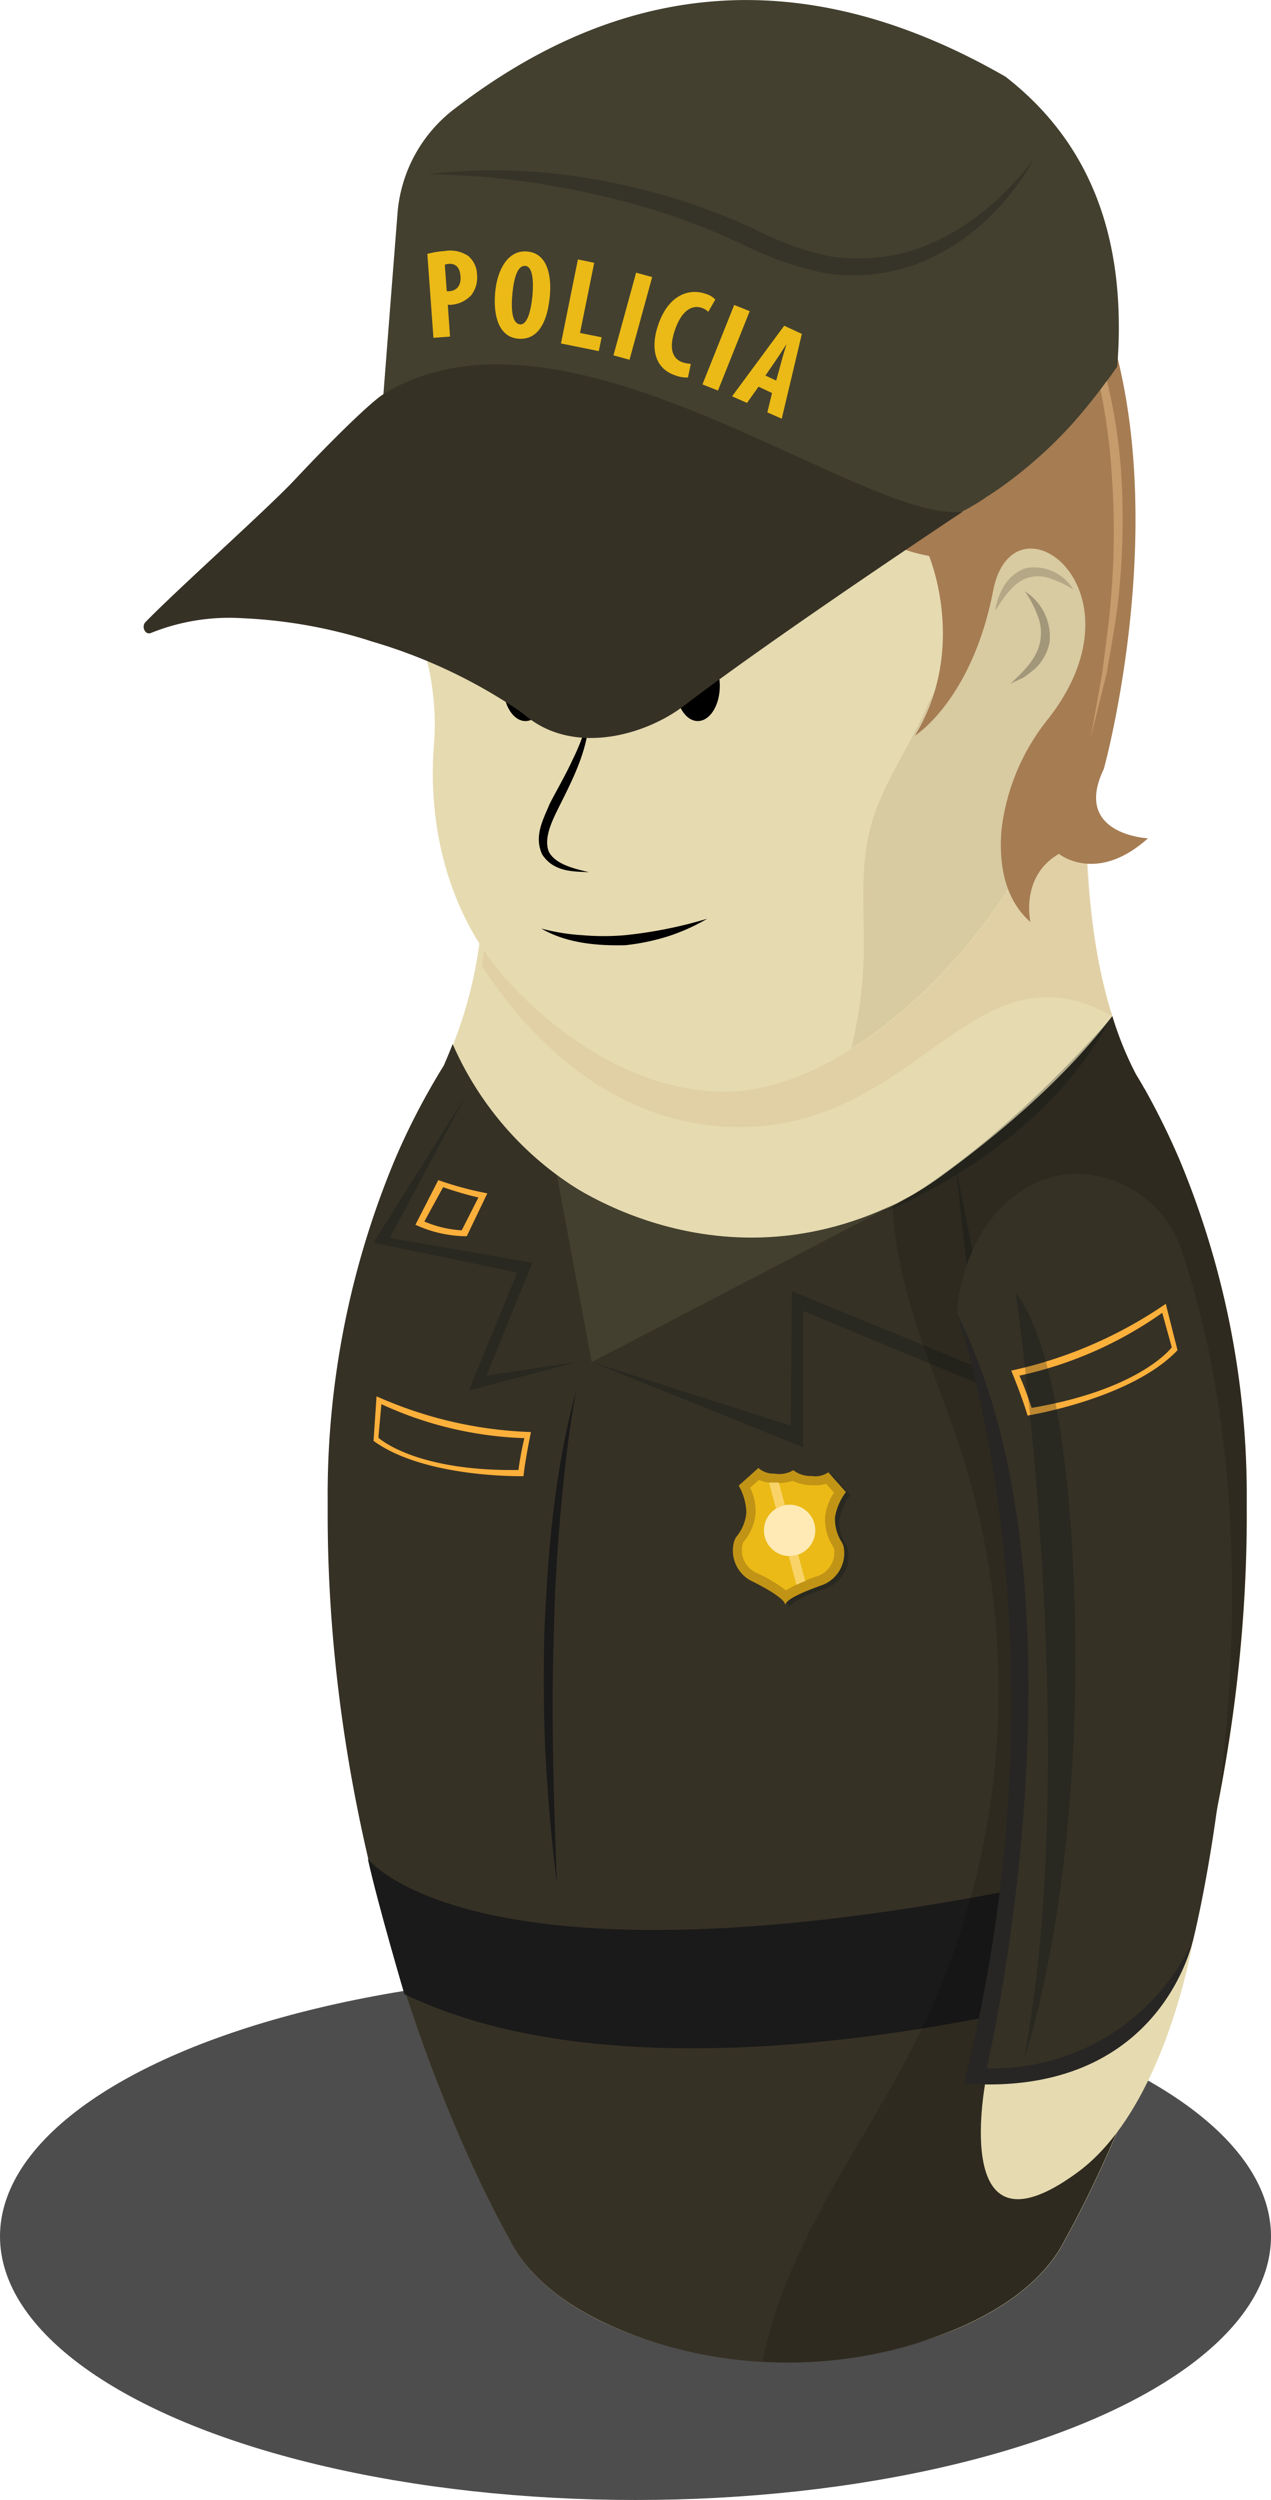 <svg xmlns="http://www.w3.org/2000/svg" viewBox="0 0 144.1 283.3"><defs><style>.cls-1{fill:#4d4d4d;}.cls-2{fill:#e6dab0;}.cls-3{fill:#363125;}.cls-4{opacity:0.25;}.cls-5{fill:#041015;}.cls-6{opacity:0.4;}.cls-7{fill:#c69c6d;}.cls-8{fill:#43402f;}.cls-9{fill:#1a1a1a;}.cls-10{fill:#fbb03b;}.cls-11{fill:#c19416;}.cls-12{fill:#ebba16;}.cls-13{fill:#ffeab6;}.cls-14{fill:#f9d367;}.cls-15{opacity:0.15;}.cls-16{fill:#272624;}.cls-17{opacity:0.1;}.cls-18{fill:#603813;}.cls-19{fill:#a67c52;}.cls-20{opacity:0.17;}.cls-21{opacity:0.32;}</style></defs><title>Recurso 149</title><g id="Capa_2" data-name="Capa 2"><g id="personajes_individuales" data-name="personajes individuales"><ellipse class="cls-1" cx="72.05" cy="253.43" rx="72.05" ry="29.87"/><path class="cls-2" d="M141.35,170.17a98.86,98.86,0,0,0-7.63-38.77h0a85.57,85.57,0,0,0-3.94-8h0l-.06-.08c-.3-.54-.62-1.08-.94-1.6-2.25-4.21-7.36-16.69-5.06-40.27l0,0c0-.7.12-1.39.12-2.09a34.56,34.56,0,1,0-69.11,0c0,.73,1.86,14.94-.73,29.78,0,0,0,0,0,0a48.61,48.61,0,0,1-3.65,11.63,78.91,78.91,0,0,0-5.52,10.59h0a98.64,98.64,0,0,0-7.65,38.81c0,.46,0,.92,0,1.38,0,0,0,0,0,.07,0,46.74,20.52,82,20.52,82h0c1.46,3.06,4.24,5.93,8.39,8.34,12.8,7.39,33.56,7.39,46.36,0,4.16-2.41,6.94-5.28,8.4-8.33h0s20.52-35.28,20.52-82v0C141.33,171.11,141.35,170.64,141.35,170.17Z"/><path class="cls-3" d="M133.72,131.4a85.57,85.57,0,0,0-3.94-8h0l-.06-.08c-.3-.54-.62-1.08-.94-1.6a38.22,38.22,0,0,1-2.67-6.58c-5.17,6.8-12.3,13-19.65,18.33a36.77,36.77,0,0,1-55-14.85c-.05-.1-.09-.21-.14-.31-.36.93-.72,1.77-1,2.43a78.91,78.91,0,0,0-5.52,10.59h0a98.64,98.64,0,0,0-7.65,38.81c0,.46,0,.92,0,1.38,0,0,0,0,0,.07,0,46.74,20.52,82,20.52,82h0c2.39,5,8.32,9.53,18,12.27a50,50,0,0,0,26.91.06c9.87-2.74,15.84-7.3,18.25-12.32h0s20.52-35.28,20.52-82v0c0-.48,0-1,0-1.42A98.86,98.86,0,0,0,133.72,131.4Z"/><g class="cls-4"><path class="cls-5" d="M125.87,115.45s-12.76,15-25.91,22C100,137.43,117.93,130.69,125.87,115.45Z"/></g><g class="cls-6"><g class="cls-6"><path class="cls-7" d="M126.16,115.17c-3.59-9.49-3.14-28.94-2.82-33.31l0,0c0-.7.09-1.39.07-2.09a34.55,34.55,0,1,0-69.09,1.59,93.29,93.29,0,0,1,.33,28.1c3.73,5.8,13.14,17.87,28.5,18.25C104.13,128.21,110.2,106.13,126.16,115.17Z"/></g></g><path class="cls-8" d="M63.14,133.2s18.5,14.42,40.71,2L67.09,154.35Z"/><g class="cls-4"><polygon class="cls-5" points="67.09 154.35 91.05 164.01 91.05 148.55 113.48 157.87 108.35 132.11 110.83 154.96 89.78 146.31 89.65 161.56 67.09 154.35"/></g><g class="cls-4"><polygon class="cls-5" points="65.33 154.35 53.15 157.59 58.64 144.2 42.33 140.83 52.86 124.08 44.2 140.28 60.35 143.09 55.16 155.88 65.33 154.35"/></g><path class="cls-9" d="M41.7,210.64s14.37,19.1,95.38-1.48l-3.73,14.08s-55.77,18-87.5,2.74C45.85,226,42.8,215.66,41.7,210.64Z"/><path class="cls-9" d="M65.33,157.59c-.88,4.6-1.36,9.25-1.78,13.89s-.67,9.3-.77,14c-.3,9.33,0,18.66.36,28-.58-4.65-1-9.31-1.26-14s-.26-9.36-.18-14.05C62.08,176.06,62.84,166.64,65.33,157.59Z"/><path class="cls-10" d="M42.69,158.23a46.63,46.63,0,0,0,17.51,4.05s-.62,2.9-.85,5c0,0-11.18.25-17-4Z"/><path class="cls-3" d="M43.24,159.12l-.34,3.8s4.07,3.83,15.88,3.66a35.11,35.11,0,0,1,.67-3.61A41.78,41.78,0,0,1,43.24,159.12Z"/><path class="cls-10" d="M55.25,135.23a38.16,38.16,0,0,1-5.56-1.5l-2.59,5.06a14,14,0,0,0,5.82,1.3Z"/><path class="cls-3" d="M54.24,135.7a37.61,37.61,0,0,1-4-1.17l-2.13,3.89a12.47,12.47,0,0,0,4.24,1Z"/><g class="cls-4"><path class="cls-5" d="M96.16,175.73v0a1.76,1.76,0,0,0-.31-.75,4.87,4.87,0,0,1-.69-2.73,6.5,6.5,0,0,1,1.24-2.84l-2-2.24a2.53,2.53,0,0,1-1.88.41,3.14,3.14,0,0,1-2.09-.65,3.1,3.1,0,0,1-2.14.39,2.53,2.53,0,0,1-1.81-.64l-2.24,2a6.57,6.57,0,0,1,.87,3,4.84,4.84,0,0,1-1,2.63,1.8,1.8,0,0,0-.39.7v0a3.87,3.87,0,0,0,2.07,4.53c1.43.7,3.78,2,3.73,2.7.05-.73,2.54-1.7,4.05-2.22A3.88,3.88,0,0,0,96.16,175.73Z"/></g><path class="cls-11" d="M95.67,175.4v0a1.78,1.78,0,0,0-.3-.74,4.87,4.87,0,0,1-.7-2.74,6.5,6.5,0,0,1,1.24-2.84l-2-2.24a2.56,2.56,0,0,1-1.88.42,3.17,3.17,0,0,1-2.09-.66,3.1,3.1,0,0,1-2.14.39,2.54,2.54,0,0,1-1.81-.64l-2.24,2a6.58,6.58,0,0,1,.87,3,4.87,4.87,0,0,1-1,2.63,1.86,1.86,0,0,0-.39.7v0a3.87,3.87,0,0,0,2.07,4.53c1.43.71,3.78,2,3.73,2.7,0-.73,2.54-1.69,4-2.22A3.87,3.87,0,0,0,95.67,175.4Z"/><path class="cls-12" d="M89.1,180.22a16.87,16.87,0,0,0-3.37-2,2.82,2.82,0,0,1-1.52-3.29v0a.78.78,0,0,1,.16-.28,5.92,5.92,0,0,0,1.31-3.28,6.3,6.3,0,0,0-.63-2.78l1-.89a3.94,3.94,0,0,0,1.42.35h.3a5.48,5.48,0,0,0,2.09-.24,5.42,5.42,0,0,0,2.05.5l.29,0a4.11,4.11,0,0,0,1.46-.17l.89,1a6.33,6.33,0,0,0-1,2.68,5.78,5.78,0,0,0,.88,3.42.67.67,0,0,1,.13.3v0a2.82,2.82,0,0,1-1.91,3.08A17.43,17.43,0,0,0,89.1,180.22Z"/><path class="cls-13" d="M92.43,173.6a2.91,2.91,0,1,1-2.72-3.08A2.91,2.91,0,0,1,92.43,173.6Z"/><path class="cls-14" d="M89.42,176.32l.88,3.27c.29-.14.61-.28,1-.42l-.81-3A2.79,2.79,0,0,1,89.42,176.32Z"/><path class="cls-14" d="M89,170.57,88.3,168h-.81l-.3,0,.8,3A2.85,2.85,0,0,1,89,170.57Z"/><g class="cls-15"><path d="M133.73,131.41a83.21,83.21,0,0,0-3.95-8h0l-.06-.07c-.3-.55-.63-1.08-.94-1.61a38.22,38.22,0,0,1-2.67-6.58c-5.17,6.8-12.3,13-19.65,18.33a37.79,37.79,0,0,1-5.27,3.12,45.22,45.22,0,0,0,.55,5c1.41,8.21,5,15.84,7.53,23.79a88.77,88.77,0,0,1-5.09,65.19c-6.09,12.3-15.11,23.59-17.72,37A49.91,49.91,0,0,0,102.56,266c9.87-2.74,15.85-7.3,18.25-12.32h0s20.52-35.27,20.52-82c0,0,0,0,0,0,0-.48,0-.95,0-1.42A98.86,98.86,0,0,0,133.73,131.41Z"/></g><path class="cls-2" d="M111.87,235.1s-4.59,22,10.3,11.07c10-7.32,13.09-26.28,13.09-26.28Z"/><path class="cls-16" d="M133.84,219.79A23.71,23.71,0,0,1,113.72,233c2.44-7.84,10.85-39.85-.25-79.3,2.83-1.34-5-4.88-5-4.88s13.37,37.39.81,87.29c22.32,1.6,25.91-16.1,26-16.33Z"/><path class="cls-3" d="M108.49,148.83c16,31.75,3.38,85.55,3.38,85.55a25,25,0,0,0,23.39-14.49s10.81-42.41-1.36-78.36c-2.44-7.2-11.15-10.82-17.64-6.86C108.78,139.24,108.49,148.83,108.49,148.83Z"/><path class="cls-10" d="M132.17,147.75a49.5,49.5,0,0,1-17.52,7.57s1.21,2.91,1.85,5.09c0,0,11.73-1.87,17-7.4Z"/><path class="cls-3" d="M131.77,148.77l1.08,3.91s-3.52,4.78-15.89,6.86c0,0-.77-2.36-1.39-3.65A44.24,44.24,0,0,0,131.77,148.77Z"/><g class="cls-4"><path class="cls-5" d="M115.16,146.57s7.55,51.71.93,86.8c0,0,6.4-18.07,5.79-49.66S115.16,146.57,115.16,146.57Z"/></g><path class="cls-2" d="M85.76,15.94c-20.67,0-31.87,4.53-40.2,24.22C41.37,50,42.73,61.1,47.08,70.92a27.09,27.09,0,0,1,2,7.67,28,28,0,0,1,.13,5.61c-.83,10.14,2,20.4,9,27.66,7.16,7.44,15.67,11.86,24,11.86,17.11,0,43-26.16,43-58.43S114.44,15.94,85.76,15.94Z"/><g class="cls-17"><path class="cls-18" d="M117.09,29.7c-1.88,16.81-5.44,38.66-11.85,50h0c-1.9,4.66-5.15,8.95-6.49,13.85s-.7,9.91-.82,14.89a49.79,49.79,0,0,1-1.42,10.38c14.36-9,28.65-29.58,28.65-53.56C125.15,49.86,122.71,38,117.09,29.7Z"/></g><path d="M61.36,105.22a23.33,23.33,0,0,0,4.72.76,27.79,27.79,0,0,0,4.74,0,49.74,49.74,0,0,0,9.36-1.87,22.24,22.24,0,0,1-4.46,2,25.18,25.18,0,0,1-4.81,1C67.65,107.19,64.21,106.88,61.36,105.22Z"/><ellipse cx="79.11" cy="77.73" rx="2.5" ry="3.98"/><path d="M76.27,71.59a4.75,4.75,0,0,1,4-1,4,4,0,0,1,1.93,1.1,3.79,3.79,0,0,1,.94,1.91,6,6,0,0,0-3.11-2A11,11,0,0,0,76.27,71.59Z"/><ellipse cx="59.57" cy="77.73" rx="2.5" ry="3.98"/><path d="M56,72.75a4.78,4.78,0,0,1,3.49-2.29,3.91,3.91,0,0,1,2.18.42,3.74,3.74,0,0,1,1.51,1.49,6,6,0,0,0-3.58-.84A11,11,0,0,0,56,72.75Z"/><path d="M66.79,81c0,3.81-1.88,7.36-3.5,10.61-.78,1.58-1.65,3.43-1.07,4.9.73,1.42,2.83,1.92,4.57,2.33-1.78-.09-4,0-5.31-2-1-2.11.16-4.07.84-5.75.88-1.7,1.8-3.26,2.57-4.94A24.88,24.88,0,0,0,66.79,81Z"/><path class="cls-19" d="M96.66,50.44S93,60.73,105.33,63c0,0,4.44,10.49-1.61,20.37,0,0,6.46-4,8.88-16.44,2.26-11.57,17.67-.24,6.32,14.43A24.57,24.57,0,0,0,113.55,94c-.32,3.76.26,7.82,3.28,10.49,0,0-1.21-5.16,3.23-7.73,0,0,4.24,3.48,10.09-1.76,0,0-8.6-.41-5-7.87,0,0,19.12-69-30.91-77.07S41.41,50.62,43,66.56C43,66.56,61,69.81,96.66,50.44Z"/><path class="cls-7" d="M47.71,62.23c10.68-2.66,21.28-5.41,31.4-9.44a78.14,78.14,0,0,0,14.57-7.15c4.5-2.89,8.83-6.46,11.14-11.52-1.47,5.44-5.76,9.65-10.21,12.89A69.52,69.52,0,0,1,79.9,54.79,130.47,130.47,0,0,1,64,59.62,115.89,115.89,0,0,1,47.71,62.23Z"/><path class="cls-7" d="M44.69,55.69a46.48,46.48,0,0,1,3.53-17.35A42.75,42.75,0,0,1,58.33,23.58c4.49-4,9.65-7.39,15.41-9.06,2.78-1.16,5.8-1.4,8.68-2.08,2.94-.34,5.91-.42,8.84-.53-2.9.6-5.82.88-8.65,1.56-2.78.89-5.69,1.3-8.3,2.61a42,42,0,0,0-14.5,9.07A43.8,43.8,0,0,0,49.73,39,59.77,59.77,0,0,0,44.69,55.69Z"/><path class="cls-7" d="M116.49,24.52A38.67,38.67,0,0,1,124,37.91a63.2,63.2,0,0,1,3.08,15.16,83.07,83.07,0,0,1-.36,15.45c-.31,2.56-.81,5.09-1.21,7.62l-1.86,7.49L125,76.05c.29-2.54.69-5.07.9-7.62A89.63,89.63,0,0,0,126,53.15a67,67,0,0,0-2.78-15A43.92,43.92,0,0,0,116.49,24.52Z"/><g class="cls-20"><path d="M121.67,66.78a12.31,12.31,0,0,0-2.55-1.21,4.05,4.05,0,0,0-2.52-.11c-1.62.44-2.69,2.12-3.77,3.73a7.89,7.89,0,0,1,1-2.8,4.8,4.8,0,0,1,2.45-2A5.17,5.17,0,0,1,121.67,66.78Z"/></g><g class="cls-4"><path d="M116.19,67A6.11,6.11,0,0,1,119,72.78a5.67,5.67,0,0,1-1.65,3,16,16,0,0,1-1.31,1l-1.48.69c1.58-1.45,3.11-3,3.38-4.89a5.17,5.17,0,0,0-.32-2.86A12.23,12.23,0,0,0,116.19,67Z"/></g><path class="cls-7" d="M48.51,59.07a187.21,187.21,0,0,0,20.05-9.53c6.38-3.63,12.42-7.87,16.82-14a27.11,27.11,0,0,1-6.57,9.16,46.8,46.8,0,0,1-9.18,6.67,65.58,65.58,0,0,1-10.27,4.7A61.13,61.13,0,0,1,48.51,59.07Z"/><path class="cls-8" d="M126.84,36.19a51.51,51.51,0,0,1-.18,5.36c-.1.15-.18.26-.29.4v0c-.32.47-.65.94-1,1.37a63.4,63.4,0,0,1-4.06,5,50.8,50.8,0,0,1-7,6.3c-.83.62-1.67,1.2-2.54,1.74a2.71,2.71,0,0,1-.43.29,12.41,12.41,0,0,1-1.12.69,6.4,6.4,0,0,1-1,.54c-.07.08-.11.11-.18.11a20.22,20.22,0,0,1-2.5,1.27c-.8.4-1.6.76-2.39,1.09h0a.31.31,0,0,1-.22.11,7.8,7.8,0,0,1-1.27.5,10.52,10.52,0,0,1-1.3.47,2,2,0,0,1-.65.22.47.47,0,0,1-.22.07,8.74,8.74,0,0,1-1.34.44c-.47.14-.94.25-1.41.4l-.87.21h0c-1.12.29-2.32.55-3.51.77l-.69.1L90.47,64h-.26c-4.85-3-9.56-5.8-14.16-8.19C66.08,50.57,56.7,47,48,45.28a.8.8,0,0,1-.26,0c-1.45-.25-2.86-.47-4.27-.62l.94-12.1.65-8.3a16.5,16.5,0,0,1,6.23-11.74C70.5-2.36,91.26-4.39,114,8.69,122.68,15.43,126.66,24.74,126.84,36.19Z"/><path class="cls-3" d="M109.13,58s-21,13.91-31.51,21.92c-4.46,3.44-12.43,5.62-17.83,1.34-.33-.25-.65-.51-1-.76a59.39,59.39,0,0,0-16.71-7.83c-.18-.07-.36-.11-.54-.18a56,56,0,0,0-14-2.43,23.74,23.74,0,0,0-10.43,1.67C16.46,72,16,71,16.49,70.5c3.55-3.66,13.61-12.64,16.8-16,4.89-5.22,8.94-9.08,10.22-9.86C64.21,32,97.53,59.23,109.13,58Z"/><path class="cls-12" d="M48.45,28.77a10.17,10.17,0,0,1,1.95-.32,3.68,3.68,0,0,1,2.68.55,2.83,2.83,0,0,1,1,2.07,3.3,3.3,0,0,1-.65,2.38,3.46,3.46,0,0,1-2.29,1.09l-.37,0,.25,3.6-1.88.14ZM50.65,33a1.4,1.4,0,0,0,.3,0c.95-.07,1.33-.78,1.26-1.68s-.45-1.48-1.32-1.42a1.37,1.37,0,0,0-.46.1Z"/><path class="cls-12" d="M62.34,33.55c-.34,3.64-1.76,5-3.6,4.83-2.19-.2-2.84-2.6-2.6-5.25s1.5-4.83,3.64-4.63C62.12,28.71,62.54,31.34,62.34,33.55Zm-4.25-.22c-.2,2.2.11,3.35.87,3.43s1.23-1.34,1.41-3.3c.15-1.7,0-3.26-.81-3.33S58.28,31.25,58.09,33.33Z"/><path class="cls-12" d="M65.52,29.4l1.85.38-1.61,7.95,2.45.49-.32,1.57-4.29-.87Z"/><path class="cls-12" d="M73.94,31.4l-2.57,9.37-1.82-.5,2.57-9.37Z"/><path class="cls-12" d="M78,42.78a3.74,3.74,0,0,1-1.46-.25c-2.34-.79-2.8-3.1-1.92-5.7,1.17-3.46,3.54-4.16,5.33-3.55a2.57,2.57,0,0,1,1.15.66l-.8,1.4a1.81,1.81,0,0,0-.77-.46c-1-.34-2.22.22-3,2.49s-.2,3.33.89,3.7a3.57,3.57,0,0,0,.9.16Z"/><path class="cls-12" d="M85,35.26l-3.6,9-1.76-.7,3.6-9Z"/><path class="cls-12" d="M86,43.82l-1.31,1.84L83,44.91l5.91-8,2,.93-2.28,9.61L87,46.73l.53-2.19Zm2-.69.55-2c.15-.58.43-1.51.62-2.13l0,0c-.36.55-.91,1.41-1.23,1.87l-1.16,1.69Z"/><g class="cls-21"><path class="cls-9" d="M48.51,19.74a64.53,64.53,0,0,1,18.76.56,72.36,72.36,0,0,1,18.06,5.56A35.32,35.32,0,0,0,93.81,29a21.11,21.11,0,0,0,8.84-.4c5.82-1.55,10.82-5.7,14.6-10.6-3.06,5.41-7.91,10.14-14.12,12.19a20.62,20.62,0,0,1-9.65.75,37,37,0,0,1-9.06-3.14A78.56,78.56,0,0,0,67,21.93,90.42,90.42,0,0,0,48.51,19.74Z"/></g></g></g></svg>